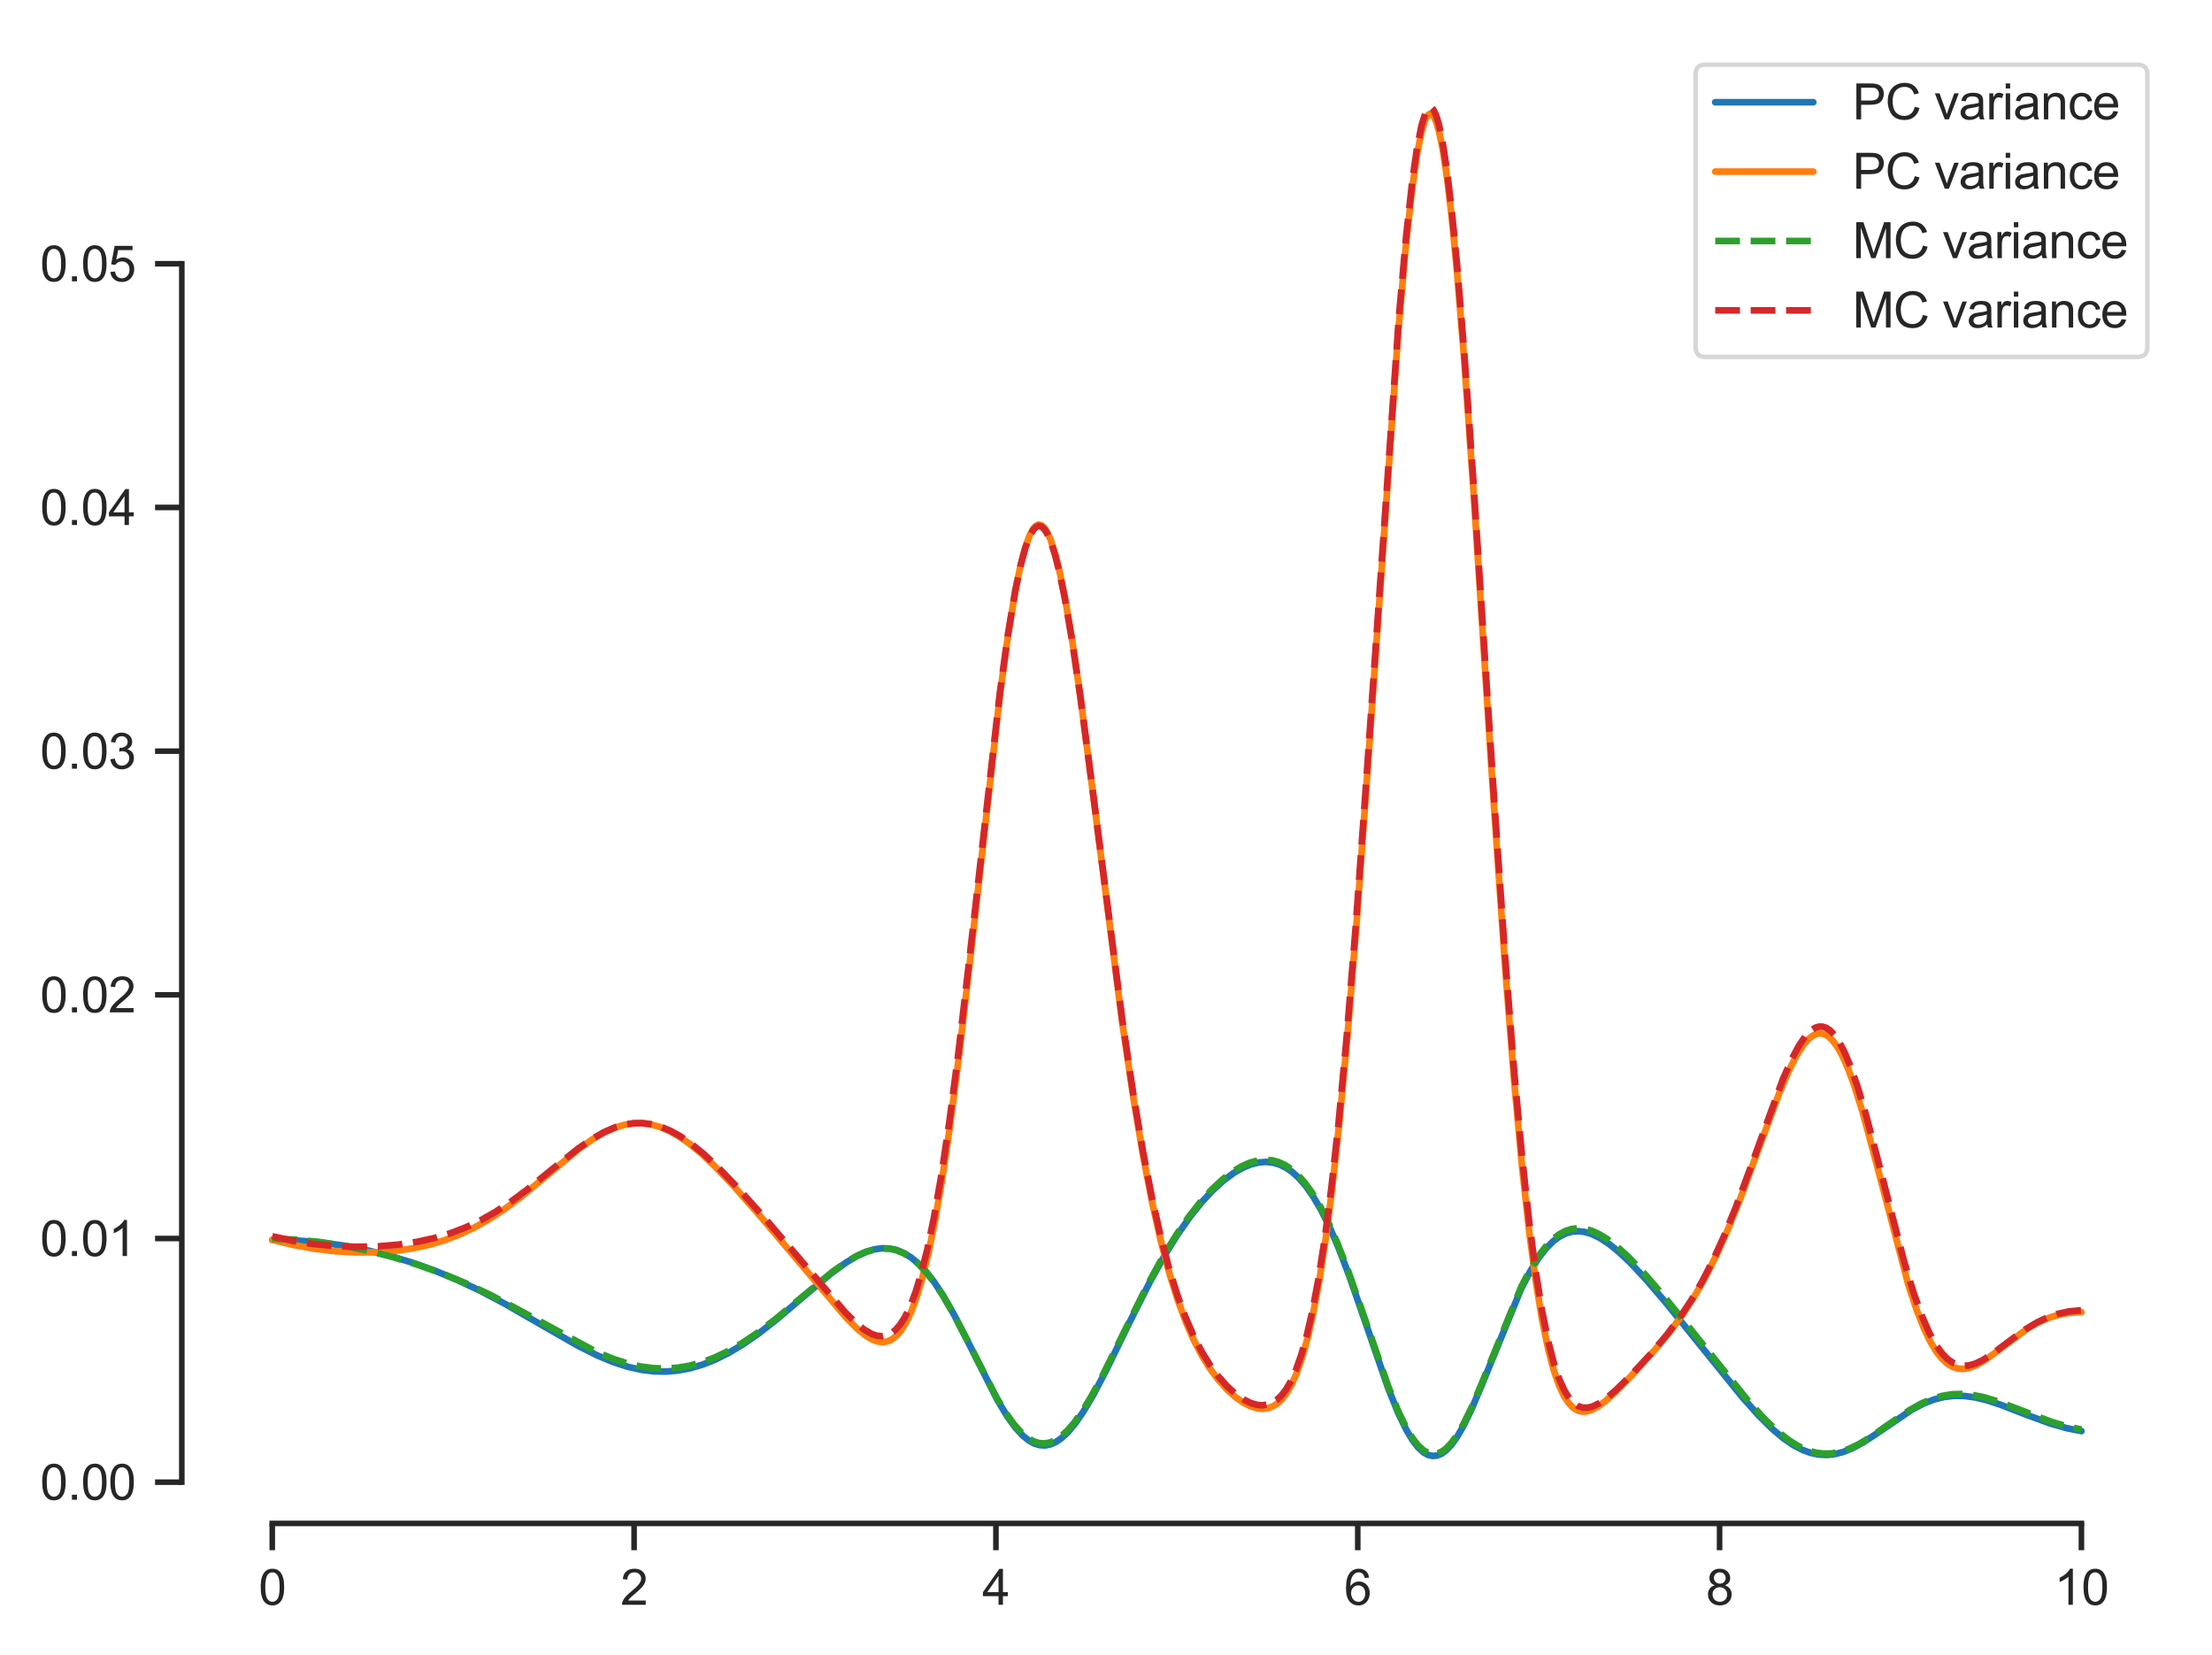 <?xml version="1.0" encoding="utf-8" standalone="no"?>
<!DOCTYPE svg PUBLIC "-//W3C//DTD SVG 1.1//EN"
  "http://www.w3.org/Graphics/SVG/1.1/DTD/svg11.dtd">
<svg xmlns:xlink="http://www.w3.org/1999/xlink" width="396.946pt" height="296.86pt" viewBox="0 0 396.946 296.86" xmlns="http://www.w3.org/2000/svg" version="1.1">
 <defs>
  <style type="text/css">*{stroke-linejoin: round; stroke-linecap: butt}</style>
 </defs>
 <g id="figure_1">
  <g id="patch_1">
   <path d="M 0 296.86 
L 396.946 296.86 
L 396.946 0 
L 0 0 
z
" style="fill: #ffffff"/>
  </g>
  <g id="axes_1">
   <g id="patch_2">
    <path d="M 32.626 273.312 
L 389.746 273.312 
L 389.746 7.2 
L 32.626 7.2 
z
" style="fill: #ffffff"/>
   </g>
   <g id="matplotlib.axis_1">
    <g id="xtick_1">
     <g id="line2d_1">
      <defs>
       <path id="me3924a3592" d="M 0 0 
L 0 4.8 
" style="stroke: #262626"/>
      </defs>
      <g>
       <use xlink:href="#me3924a3592" x="48.858" y="273.312" style="fill: #262626; stroke: #262626"/>
      </g>
     </g>
     <g id="text_1">
      <!-- 0 -->
      <g style="fill: #262626" transform="translate(46.412 287.911) scale(0.088 -0.088)">
       <defs>
        <path id="ArialMT-30" d="M 266 2259 
Q 266 3072 433 3567 
Q 600 4063 929 4331 
Q 1259 4600 1759 4600 
Q 2128 4600 2406 4451 
Q 2684 4303 2865 4023 
Q 3047 3744 3150 3342 
Q 3253 2941 3253 2259 
Q 3253 1453 3087 958 
Q 2922 463 2592 192 
Q 2263 -78 1759 -78 
Q 1097 -78 719 397 
Q 266 969 266 2259 
z
M 844 2259 
Q 844 1131 1108 757 
Q 1372 384 1759 384 
Q 2147 384 2411 759 
Q 2675 1134 2675 2259 
Q 2675 3391 2411 3762 
Q 2147 4134 1753 4134 
Q 1366 4134 1134 3806 
Q 844 3388 844 2259 
z
" transform="scale(0.016)"/>
       </defs>
       <use xlink:href="#ArialMT-30"/>
      </g>
     </g>
    </g>
    <g id="xtick_2">
     <g id="line2d_2">
      <g>
       <use xlink:href="#me3924a3592" x="113.789" y="273.312" style="fill: #262626; stroke: #262626"/>
      </g>
     </g>
     <g id="text_2">
      <!-- 2 -->
      <g style="fill: #262626" transform="translate(111.342 287.911) scale(0.088 -0.088)">
       <defs>
        <path id="ArialMT-32" d="M 3222 541 
L 3222 0 
L 194 0 
Q 188 203 259 391 
Q 375 700 629 1000 
Q 884 1300 1366 1694 
Q 2113 2306 2375 2664 
Q 2638 3022 2638 3341 
Q 2638 3675 2398 3904 
Q 2159 4134 1775 4134 
Q 1369 4134 1125 3890 
Q 881 3647 878 3216 
L 300 3275 
Q 359 3922 746 4261 
Q 1134 4600 1788 4600 
Q 2447 4600 2831 4234 
Q 3216 3869 3216 3328 
Q 3216 3053 3103 2787 
Q 2991 2522 2730 2228 
Q 2469 1934 1863 1422 
Q 1356 997 1212 845 
Q 1069 694 975 541 
L 3222 541 
z
" transform="scale(0.016)"/>
       </defs>
       <use xlink:href="#ArialMT-32"/>
      </g>
     </g>
    </g>
    <g id="xtick_3">
     <g id="line2d_3">
      <g>
       <use xlink:href="#me3924a3592" x="178.72" y="273.312" style="fill: #262626; stroke: #262626"/>
      </g>
     </g>
     <g id="text_3">
      <!-- 4 -->
      <g style="fill: #262626" transform="translate(176.273 287.911) scale(0.088 -0.088)">
       <defs>
        <path id="ArialMT-34" d="M 2069 0 
L 2069 1097 
L 81 1097 
L 81 1613 
L 2172 4581 
L 2631 4581 
L 2631 1613 
L 3250 1613 
L 3250 1097 
L 2631 1097 
L 2631 0 
L 2069 0 
z
M 2069 1613 
L 2069 3678 
L 634 1613 
L 2069 1613 
z
" transform="scale(0.016)"/>
       </defs>
       <use xlink:href="#ArialMT-34"/>
      </g>
     </g>
    </g>
    <g id="xtick_4">
     <g id="line2d_4">
      <g>
       <use xlink:href="#me3924a3592" x="243.651" y="273.312" style="fill: #262626; stroke: #262626"/>
      </g>
     </g>
     <g id="text_4">
      <!-- 6 -->
      <g style="fill: #262626" transform="translate(241.204 287.911) scale(0.088 -0.088)">
       <defs>
        <path id="ArialMT-36" d="M 3184 3459 
L 2625 3416 
Q 2550 3747 2413 3897 
Q 2184 4138 1850 4138 
Q 1581 4138 1378 3988 
Q 1113 3794 959 3422 
Q 806 3050 800 2363 
Q 1003 2672 1297 2822 
Q 1591 2972 1913 2972 
Q 2475 2972 2870 2558 
Q 3266 2144 3266 1488 
Q 3266 1056 3080 686 
Q 2894 316 2569 119 
Q 2244 -78 1831 -78 
Q 1128 -78 684 439 
Q 241 956 241 2144 
Q 241 3472 731 4075 
Q 1159 4600 1884 4600 
Q 2425 4600 2770 4297 
Q 3116 3994 3184 3459 
z
M 888 1484 
Q 888 1194 1011 928 
Q 1134 663 1356 523 
Q 1578 384 1822 384 
Q 2178 384 2434 671 
Q 2691 959 2691 1453 
Q 2691 1928 2437 2201 
Q 2184 2475 1800 2475 
Q 1419 2475 1153 2201 
Q 888 1928 888 1484 
z
" transform="scale(0.016)"/>
       </defs>
       <use xlink:href="#ArialMT-36"/>
      </g>
     </g>
    </g>
    <g id="xtick_5">
     <g id="line2d_5">
      <g>
       <use xlink:href="#me3924a3592" x="308.582" y="273.312" style="fill: #262626; stroke: #262626"/>
      </g>
     </g>
     <g id="text_5">
      <!-- 8 -->
      <g style="fill: #262626" transform="translate(306.135 287.911) scale(0.088 -0.088)">
       <defs>
        <path id="ArialMT-38" d="M 1131 2484 
Q 781 2613 612 2850 
Q 444 3088 444 3419 
Q 444 3919 803 4259 
Q 1163 4600 1759 4600 
Q 2359 4600 2725 4251 
Q 3091 3903 3091 3403 
Q 3091 3084 2923 2848 
Q 2756 2613 2416 2484 
Q 2838 2347 3058 2040 
Q 3278 1734 3278 1309 
Q 3278 722 2862 322 
Q 2447 -78 1769 -78 
Q 1091 -78 675 323 
Q 259 725 259 1325 
Q 259 1772 486 2073 
Q 713 2375 1131 2484 
z
M 1019 3438 
Q 1019 3113 1228 2906 
Q 1438 2700 1772 2700 
Q 2097 2700 2305 2904 
Q 2513 3109 2513 3406 
Q 2513 3716 2298 3927 
Q 2084 4138 1766 4138 
Q 1444 4138 1231 3931 
Q 1019 3725 1019 3438 
z
M 838 1322 
Q 838 1081 952 856 
Q 1066 631 1291 507 
Q 1516 384 1775 384 
Q 2178 384 2440 643 
Q 2703 903 2703 1303 
Q 2703 1709 2433 1975 
Q 2163 2241 1756 2241 
Q 1359 2241 1098 1978 
Q 838 1716 838 1322 
z
" transform="scale(0.016)"/>
       </defs>
       <use xlink:href="#ArialMT-38"/>
      </g>
     </g>
    </g>
    <g id="xtick_6">
     <g id="line2d_6">
      <g>
       <use xlink:href="#me3924a3592" x="373.513" y="273.312" style="fill: #262626; stroke: #262626"/>
      </g>
     </g>
     <g id="text_6">
      <!-- 10 -->
      <g style="fill: #262626" transform="translate(368.619 287.911) scale(0.088 -0.088)">
       <defs>
        <path id="ArialMT-31" d="M 2384 0 
L 1822 0 
L 1822 3584 
Q 1619 3391 1289 3197 
Q 959 3003 697 2906 
L 697 3450 
Q 1169 3672 1522 3987 
Q 1875 4303 2022 4600 
L 2384 4600 
L 2384 0 
z
" transform="scale(0.016)"/>
       </defs>
       <use xlink:href="#ArialMT-31"/>
       <use xlink:href="#ArialMT-30" x="55.615"/>
      </g>
     </g>
    </g>
   </g>
   <g id="matplotlib.axis_2">
    <g id="ytick_1">
     <g id="line2d_7">
      <defs>
       <path id="mb3d2425a1a" d="M 0 0 
L -4.8 0 
" style="stroke: #262626"/>
      </defs>
      <g>
       <use xlink:href="#mb3d2425a1a" x="32.626" y="265.912" style="fill: #262626; stroke: #262626"/>
      </g>
     </g>
     <g id="text_7">
      <!-- 0.00 -->
      <g style="fill: #262626" transform="translate(7.2 269.061) scale(0.088 -0.088)">
       <defs>
        <path id="ArialMT-2e" d="M 581 0 
L 581 641 
L 1222 641 
L 1222 0 
L 581 0 
z
" transform="scale(0.016)"/>
       </defs>
       <use xlink:href="#ArialMT-30"/>
       <use xlink:href="#ArialMT-2e" x="55.615"/>
       <use xlink:href="#ArialMT-30" x="83.398"/>
       <use xlink:href="#ArialMT-30" x="139.014"/>
      </g>
     </g>
    </g>
    <g id="ytick_2">
     <g id="line2d_8">
      <g>
       <use xlink:href="#mb3d2425a1a" x="32.626" y="222.194" style="fill: #262626; stroke: #262626"/>
      </g>
     </g>
     <g id="text_8">
      <!-- 0.01 -->
      <g style="fill: #262626" transform="translate(7.2 225.343) scale(0.088 -0.088)">
       <use xlink:href="#ArialMT-30"/>
       <use xlink:href="#ArialMT-2e" x="55.615"/>
       <use xlink:href="#ArialMT-30" x="83.398"/>
       <use xlink:href="#ArialMT-31" x="139.014"/>
      </g>
     </g>
    </g>
    <g id="ytick_3">
     <g id="line2d_9">
      <g>
       <use xlink:href="#mb3d2425a1a" x="32.626" y="178.476" style="fill: #262626; stroke: #262626"/>
      </g>
     </g>
     <g id="text_9">
      <!-- 0.02 -->
      <g style="fill: #262626" transform="translate(7.2 181.626) scale(0.088 -0.088)">
       <use xlink:href="#ArialMT-30"/>
       <use xlink:href="#ArialMT-2e" x="55.615"/>
       <use xlink:href="#ArialMT-30" x="83.398"/>
       <use xlink:href="#ArialMT-32" x="139.014"/>
      </g>
     </g>
    </g>
    <g id="ytick_4">
     <g id="line2d_10">
      <g>
       <use xlink:href="#mb3d2425a1a" x="32.626" y="134.758" style="fill: #262626; stroke: #262626"/>
      </g>
     </g>
     <g id="text_10">
      <!-- 0.03 -->
      <g style="fill: #262626" transform="translate(7.2 137.908) scale(0.088 -0.088)">
       <defs>
        <path id="ArialMT-33" d="M 269 1209 
L 831 1284 
Q 928 806 1161 595 
Q 1394 384 1728 384 
Q 2125 384 2398 659 
Q 2672 934 2672 1341 
Q 2672 1728 2419 1979 
Q 2166 2231 1775 2231 
Q 1616 2231 1378 2169 
L 1441 2663 
Q 1497 2656 1531 2656 
Q 1891 2656 2178 2843 
Q 2466 3031 2466 3422 
Q 2466 3731 2256 3934 
Q 2047 4138 1716 4138 
Q 1388 4138 1169 3931 
Q 950 3725 888 3313 
L 325 3413 
Q 428 3978 793 4289 
Q 1159 4600 1703 4600 
Q 2078 4600 2393 4439 
Q 2709 4278 2876 4000 
Q 3044 3722 3044 3409 
Q 3044 3113 2884 2869 
Q 2725 2625 2413 2481 
Q 2819 2388 3044 2092 
Q 3269 1797 3269 1353 
Q 3269 753 2831 336 
Q 2394 -81 1725 -81 
Q 1122 -81 723 278 
Q 325 638 269 1209 
z
" transform="scale(0.016)"/>
       </defs>
       <use xlink:href="#ArialMT-30"/>
       <use xlink:href="#ArialMT-2e" x="55.615"/>
       <use xlink:href="#ArialMT-30" x="83.398"/>
       <use xlink:href="#ArialMT-33" x="139.014"/>
      </g>
     </g>
    </g>
    <g id="ytick_5">
     <g id="line2d_11">
      <g>
       <use xlink:href="#mb3d2425a1a" x="32.626" y="91.04" style="fill: #262626; stroke: #262626"/>
      </g>
     </g>
     <g id="text_11">
      <!-- 0.04 -->
      <g style="fill: #262626" transform="translate(7.2 94.19) scale(0.088 -0.088)">
       <use xlink:href="#ArialMT-30"/>
       <use xlink:href="#ArialMT-2e" x="55.615"/>
       <use xlink:href="#ArialMT-30" x="83.398"/>
       <use xlink:href="#ArialMT-34" x="139.014"/>
      </g>
     </g>
    </g>
    <g id="ytick_6">
     <g id="line2d_12">
      <g>
       <use xlink:href="#mb3d2425a1a" x="32.626" y="47.322" style="fill: #262626; stroke: #262626"/>
      </g>
     </g>
     <g id="text_12">
      <!-- 0.05 -->
      <g style="fill: #262626" transform="translate(7.2 50.472) scale(0.088 -0.088)">
       <defs>
        <path id="ArialMT-35" d="M 266 1200 
L 856 1250 
Q 922 819 1161 601 
Q 1400 384 1738 384 
Q 2144 384 2425 690 
Q 2706 997 2706 1503 
Q 2706 1984 2436 2262 
Q 2166 2541 1728 2541 
Q 1456 2541 1237 2417 
Q 1019 2294 894 2097 
L 366 2166 
L 809 4519 
L 3088 4519 
L 3088 3981 
L 1259 3981 
L 1013 2750 
Q 1425 3038 1878 3038 
Q 2478 3038 2890 2622 
Q 3303 2206 3303 1553 
Q 3303 931 2941 478 
Q 2500 -78 1738 -78 
Q 1113 -78 717 272 
Q 322 622 266 1200 
z
" transform="scale(0.016)"/>
       </defs>
       <use xlink:href="#ArialMT-30"/>
       <use xlink:href="#ArialMT-2e" x="55.615"/>
       <use xlink:href="#ArialMT-30" x="83.398"/>
       <use xlink:href="#ArialMT-35" x="139.014"/>
      </g>
     </g>
    </g>
   </g>
   <g id="line2d_13">
    <path d="M 48.858 222.439 
L 53.243 222.554 
L 57.304 222.88 
L 61.364 223.426 
L 65.424 224.193 
L 69.647 225.221 
L 73.869 226.485 
L 77.929 227.928 
L 81.99 229.602 
L 86.212 231.592 
L 90.597 233.907 
L 96.444 237.274 
L 103.752 241.462 
L 107.163 243.164 
L 110.086 244.381 
L 112.685 245.218 
L 115.121 245.76 
L 117.395 246.032 
L 119.506 246.07 
L 121.617 245.894 
L 123.729 245.504 
L 126.002 244.847 
L 128.276 243.953 
L 130.712 242.746 
L 133.311 241.196 
L 136.072 239.288 
L 139.32 236.76 
L 143.867 232.899 
L 149.227 228.393 
L 151.825 226.507 
L 153.774 225.346 
L 155.561 224.545 
L 157.022 224.12 
L 158.322 223.948 
L 159.621 223.991 
L 160.92 224.272 
L 162.219 224.808 
L 163.519 225.613 
L 164.818 226.697 
L 166.117 228.061 
L 167.579 229.922 
L 169.203 232.37 
L 171.152 235.763 
L 173.588 240.504 
L 178.948 251.104 
L 180.734 254.073 
L 182.196 256.094 
L 183.495 257.517 
L 184.632 258.44 
L 185.606 258.977 
L 186.581 259.272 
L 187.555 259.32 
L 188.53 259.122 
L 189.504 258.685 
L 190.479 258.016 
L 191.615 256.959 
L 192.915 255.418 
L 194.376 253.311 
L 196.163 250.298 
L 198.437 245.969 
L 202.822 236.977 
L 206.395 229.9 
L 208.993 225.226 
L 211.267 221.556 
L 213.541 218.308 
L 215.652 215.675 
L 217.601 213.575 
L 219.55 211.8 
L 221.336 210.47 
L 222.96 209.528 
L 224.422 208.915 
L 225.884 208.55 
L 227.183 208.453 
L 228.482 208.595 
L 229.619 208.931 
L 230.756 209.483 
L 231.893 210.265 
L 233.03 211.292 
L 234.329 212.78 
L 235.628 214.618 
L 237.09 217.11 
L 238.551 220.046 
L 240.176 223.798 
L 242.124 228.89 
L 244.723 236.37 
L 249.108 249.042 
L 250.894 253.476 
L 252.356 256.503 
L 253.493 258.395 
L 254.467 259.653 
L 255.442 260.552 
L 256.254 261.013 
L 257.066 261.209 
L 257.878 261.138 
L 258.69 260.803 
L 259.502 260.212 
L 260.477 259.181 
L 261.451 257.823 
L 262.588 255.87 
L 264.05 252.87 
L 265.836 248.66 
L 272.982 231.192 
L 274.606 228.077 
L 276.068 225.735 
L 277.367 224.045 
L 278.666 222.729 
L 279.803 221.878 
L 280.94 221.297 
L 282.077 220.971 
L 283.214 220.883 
L 284.351 221.013 
L 285.65 221.4 
L 287.112 222.103 
L 288.736 223.166 
L 290.522 224.612 
L 292.633 226.61 
L 295.394 229.559 
L 298.967 233.73 
L 304.489 240.563 
L 312.61 250.601 
L 315.695 254.049 
L 318.132 256.444 
L 320.081 258.073 
L 321.867 259.291 
L 323.491 260.136 
L 324.953 260.665 
L 326.414 260.964 
L 327.876 261.028 
L 329.338 260.862 
L 330.799 260.479 
L 332.424 259.822 
L 334.372 258.769 
L 336.809 257.169 
L 343.143 252.867 
L 345.254 251.777 
L 347.04 251.089 
L 348.827 250.637 
L 350.613 250.425 
L 352.4 250.441 
L 354.349 250.692 
L 356.46 251.191 
L 359.059 252.038 
L 363.768 253.868 
L 367.991 255.404 
L 370.914 256.232 
L 373.513 256.741 
L 373.513 256.741 
" clip-path="url(#p8ee8a8448a)" style="fill: none; stroke: #1f77b4; stroke-width: 1.2; stroke-linecap: round"/>
   </g>
   <g id="line2d_14">
    <path d="M 48.858 222.439 
L 52.756 223.37 
L 56.492 224.04 
L 60.227 224.483 
L 63.8 224.688 
L 67.373 224.671 
L 70.783 224.429 
L 74.032 223.968 
L 76.955 223.335 
L 79.716 222.521 
L 82.477 221.472 
L 85.075 220.253 
L 87.674 218.797 
L 90.435 216.995 
L 93.521 214.697 
L 97.418 211.484 
L 103.915 206.099 
L 106.351 204.379 
L 108.462 203.151 
L 110.249 202.351 
L 111.873 201.841 
L 113.497 201.559 
L 115.121 201.515 
L 116.745 201.714 
L 118.369 202.155 
L 119.993 202.829 
L 121.78 203.823 
L 123.729 205.18 
L 125.84 206.925 
L 128.439 209.388 
L 131.687 212.81 
L 136.397 218.145 
L 144.03 227.16 
L 151.825 236.371 
L 153.937 238.483 
L 155.398 239.657 
L 156.535 240.326 
L 157.51 240.678 
L 158.484 240.78 
L 159.296 240.637 
L 160.108 240.255 
L 160.92 239.602 
L 161.732 238.646 
L 162.544 237.355 
L 163.519 235.317 
L 164.493 232.699 
L 165.468 229.454 
L 166.604 224.827 
L 167.741 219.257 
L 169.041 211.725 
L 170.502 201.811 
L 172.126 189.188 
L 174.238 170.861 
L 179.435 124.684 
L 180.896 113.929 
L 182.196 106.014 
L 183.17 101.284 
L 183.982 98.214 
L 184.794 95.979 
L 185.444 94.812 
L 185.931 94.302 
L 186.418 94.108 
L 186.906 94.226 
L 187.393 94.655 
L 187.88 95.387 
L 188.53 96.826 
L 189.342 99.333 
L 190.154 102.581 
L 191.128 107.367 
L 192.427 115.052 
L 193.889 125.106 
L 196 141.32 
L 201.36 183.221 
L 203.309 196.475 
L 205.095 207.15 
L 206.719 215.563 
L 208.343 222.774 
L 209.805 228.304 
L 211.267 233.011 
L 212.729 236.989 
L 214.19 240.337 
L 215.652 243.148 
L 217.114 245.505 
L 218.575 247.48 
L 220.199 249.289 
L 221.661 250.607 
L 223.123 251.639 
L 224.422 252.3 
L 225.559 252.653 
L 226.533 252.758 
L 227.508 252.646 
L 228.482 252.277 
L 229.294 251.737 
L 230.106 250.95 
L 230.918 249.878 
L 231.73 248.481 
L 232.705 246.31 
L 233.679 243.522 
L 234.654 240.03 
L 235.628 235.746 
L 236.765 229.637 
L 237.902 222.217 
L 239.039 213.389 
L 240.338 201.503 
L 241.8 185.841 
L 243.424 165.783 
L 245.373 138.748 
L 250.894 59.807 
L 252.194 44.982 
L 253.331 34.452 
L 254.305 27.582 
L 255.117 23.543 
L 255.767 21.483 
L 256.254 20.643 
L 256.579 20.424 
L 256.904 20.48 
L 257.228 20.809 
L 257.716 21.817 
L 258.203 23.436 
L 258.853 26.524 
L 259.665 31.827 
L 260.477 38.633 
L 261.451 48.6 
L 262.75 64.481 
L 264.374 87.421 
L 267.947 142.462 
L 270.059 172.983 
L 271.683 193.579 
L 273.144 209.419 
L 274.444 221.2 
L 275.581 229.737 
L 276.717 236.693 
L 277.854 242.185 
L 278.829 245.837 
L 279.803 248.624 
L 280.615 250.362 
L 281.427 251.635 
L 282.239 252.503 
L 283.051 253.024 
L 283.863 253.25 
L 284.675 253.231 
L 285.65 252.946 
L 286.787 252.333 
L 288.086 251.369 
L 289.873 249.754 
L 292.796 246.764 
L 296.856 242.302 
L 299.779 238.774 
L 302.053 235.679 
L 304.164 232.41 
L 306.113 228.972 
L 308.062 225.08 
L 310.174 220.328 
L 312.447 214.633 
L 315.533 206.241 
L 319.268 196.168 
L 321.055 191.982 
L 322.354 189.427 
L 323.491 187.631 
L 324.466 186.476 
L 325.278 185.817 
L 326.09 185.456 
L 326.739 185.393 
L 327.389 185.537 
L 328.039 185.895 
L 328.851 186.644 
L 329.663 187.728 
L 330.637 189.464 
L 331.612 191.653 
L 332.748 194.733 
L 334.21 199.413 
L 335.997 205.955 
L 342.493 230.629 
L 343.955 235.032 
L 345.254 238.321 
L 346.391 240.682 
L 347.528 242.554 
L 348.502 243.777 
L 349.476 244.667 
L 350.451 245.244 
L 351.425 245.54 
L 352.4 245.584 
L 353.374 245.413 
L 354.511 244.987 
L 355.973 244.167 
L 357.922 242.773 
L 363.768 238.397 
L 365.717 237.28 
L 367.666 236.425 
L 369.453 235.877 
L 371.239 235.544 
L 373.188 235.406 
L 373.513 235.405 
L 373.513 235.405 
" clip-path="url(#p8ee8a8448a)" style="fill: none; stroke: #ff7f0e; stroke-width: 1.2; stroke-linecap: round"/>
   </g>
   <g id="line2d_15">
    <path d="M 48.858 222.216 
L 53.081 222.404 
L 57.304 222.818 
L 61.526 223.456 
L 65.911 224.349 
L 70.459 225.509 
L 75.006 226.905 
L 79.391 228.486 
L 83.614 230.242 
L 87.999 232.314 
L 92.709 234.794 
L 107.001 242.533 
L 109.924 243.743 
L 112.522 244.589 
L 114.959 245.152 
L 117.232 245.454 
L 119.506 245.524 
L 121.617 245.374 
L 123.729 245.015 
L 126.002 244.395 
L 128.276 243.54 
L 130.712 242.376 
L 133.311 240.871 
L 136.072 239.008 
L 139.32 236.53 
L 143.705 232.87 
L 149.227 228.292 
L 151.825 226.439 
L 153.774 225.303 
L 155.398 224.584 
L 156.86 224.154 
L 158.322 223.964 
L 159.621 224.022 
L 160.92 224.317 
L 162.219 224.864 
L 163.519 225.678 
L 164.818 226.767 
L 166.117 228.131 
L 167.579 229.987 
L 169.203 232.421 
L 171.152 235.787 
L 173.588 240.476 
L 178.785 250.637 
L 180.572 253.597 
L 182.033 255.624 
L 183.333 257.063 
L 184.469 258.007 
L 185.444 258.567 
L 186.418 258.888 
L 187.393 258.966 
L 188.367 258.801 
L 189.342 258.398 
L 190.316 257.764 
L 191.453 256.749 
L 192.752 255.254 
L 194.214 253.196 
L 195.838 250.522 
L 197.949 246.597 
L 201.36 239.69 
L 205.907 230.55 
L 208.668 225.509 
L 211.104 221.524 
L 213.378 218.232 
L 215.489 215.556 
L 217.438 213.414 
L 219.387 211.595 
L 221.174 210.225 
L 222.798 209.245 
L 224.26 208.599 
L 225.721 208.198 
L 227.02 208.071 
L 228.32 208.179 
L 229.457 208.487 
L 230.593 209.008 
L 231.73 209.759 
L 232.867 210.753 
L 234.166 212.204 
L 235.466 214.002 
L 236.927 216.45 
L 238.389 219.342 
L 240.013 223.05 
L 241.962 228.097 
L 244.561 235.54 
L 249.108 248.686 
L 250.894 253.116 
L 252.356 256.142 
L 253.493 258.034 
L 254.467 259.293 
L 255.442 260.193 
L 256.254 260.656 
L 257.066 260.854 
L 257.878 260.786 
L 258.69 260.456 
L 259.502 259.869 
L 260.477 258.843 
L 261.451 257.492 
L 262.588 255.546 
L 264.05 252.557 
L 265.836 248.357 
L 272.982 230.88 
L 274.606 227.745 
L 276.068 225.38 
L 277.367 223.664 
L 278.666 222.319 
L 279.803 221.441 
L 280.94 220.832 
L 282.077 220.477 
L 283.214 220.36 
L 284.351 220.461 
L 285.65 220.817 
L 286.949 221.401 
L 288.411 222.291 
L 290.197 223.658 
L 292.309 225.586 
L 294.907 228.296 
L 298.155 232.031 
L 302.703 237.623 
L 314.071 251.764 
L 316.832 254.753 
L 319.106 256.887 
L 321.055 258.408 
L 322.679 259.417 
L 324.303 260.163 
L 325.765 260.595 
L 327.226 260.791 
L 328.688 260.753 
L 330.15 260.488 
L 331.774 259.947 
L 333.56 259.093 
L 335.672 257.814 
L 338.92 255.539 
L 342.655 252.993 
L 344.767 251.809 
L 346.715 250.965 
L 348.502 250.434 
L 350.288 250.142 
L 352.075 250.084 
L 353.861 250.24 
L 355.973 250.661 
L 358.409 251.391 
L 361.819 252.673 
L 368.153 255.089 
L 371.077 255.948 
L 373.513 256.461 
L 373.513 256.461 
" clip-path="url(#p8ee8a8448a)" style="fill: none; stroke-dasharray: 4.44,1.92; stroke-dashoffset: 0; stroke: #2ca02c; stroke-width: 1.2"/>
   </g>
   <g id="line2d_16">
    <path d="M 48.858 221.793 
L 52.594 222.607 
L 56.329 223.188 
L 60.065 223.542 
L 63.962 223.683 
L 67.86 223.595 
L 71.433 223.299 
L 74.844 222.796 
L 77.929 222.118 
L 80.853 221.245 
L 83.614 220.182 
L 86.212 218.949 
L 88.811 217.481 
L 91.572 215.667 
L 94.658 213.372 
L 99.205 209.673 
L 103.752 206.053 
L 106.351 204.267 
L 108.462 203.077 
L 110.411 202.242 
L 112.198 201.732 
L 113.822 201.5 
L 115.446 201.497 
L 117.07 201.729 
L 118.694 202.191 
L 120.318 202.875 
L 122.105 203.868 
L 124.053 205.21 
L 126.327 207.068 
L 128.926 209.501 
L 132.174 212.871 
L 136.721 217.942 
L 143.542 225.909 
L 151.663 235.42 
L 153.612 237.353 
L 155.074 238.534 
L 156.373 239.296 
L 157.347 239.633 
L 158.322 239.722 
L 159.134 239.572 
L 159.946 239.187 
L 160.758 238.535 
L 161.57 237.586 
L 162.382 236.308 
L 163.356 234.298 
L 164.331 231.72 
L 165.305 228.53 
L 166.442 223.989 
L 167.579 218.528 
L 168.878 211.149 
L 170.34 201.439 
L 171.964 189.074 
L 174.075 171.098 
L 179.435 124.256 
L 180.896 113.714 
L 182.196 105.963 
L 183.17 101.337 
L 183.982 98.338 
L 184.794 96.16 
L 185.444 95.028 
L 185.931 94.539 
L 186.418 94.36 
L 186.906 94.489 
L 187.393 94.922 
L 187.88 95.656 
L 188.53 97.088 
L 189.342 99.578 
L 190.154 102.797 
L 191.128 107.538 
L 192.427 115.147 
L 193.889 125.101 
L 196 141.159 
L 201.36 182.71 
L 203.309 195.877 
L 205.095 206.494 
L 206.719 214.872 
L 208.343 222.065 
L 209.805 227.591 
L 211.267 232.302 
L 212.729 236.293 
L 214.19 239.659 
L 215.652 242.491 
L 217.114 244.87 
L 218.575 246.864 
L 220.199 248.691 
L 221.661 250.018 
L 223.123 251.049 
L 224.422 251.7 
L 225.559 252.036 
L 226.533 252.119 
L 227.508 251.979 
L 228.32 251.663 
L 229.132 251.135 
L 229.944 250.363 
L 230.756 249.31 
L 231.568 247.937 
L 232.542 245.803 
L 233.517 243.062 
L 234.491 239.632 
L 235.466 235.424 
L 236.603 229.424 
L 237.739 222.134 
L 238.876 213.458 
L 240.176 201.766 
L 241.637 186.335 
L 243.261 166.529 
L 245.21 139.74 
L 251.057 56.622 
L 252.356 42.166 
L 253.493 32.023 
L 254.305 26.454 
L 255.117 22.422 
L 255.767 20.364 
L 256.254 19.524 
L 256.579 19.304 
L 256.904 19.357 
L 257.228 19.684 
L 257.716 20.685 
L 258.203 22.296 
L 258.853 25.37 
L 259.665 30.649 
L 260.477 37.427 
L 261.451 47.351 
L 262.75 63.163 
L 264.374 86.001 
L 267.947 140.804 
L 270.059 171.225 
L 271.683 191.79 
L 273.144 207.646 
L 274.444 219.476 
L 275.581 228.084 
L 276.717 235.133 
L 277.854 240.736 
L 278.829 244.495 
L 279.803 247.395 
L 280.778 249.54 
L 281.59 250.825 
L 282.402 251.716 
L 283.214 252.268 
L 284.026 252.531 
L 284.838 252.553 
L 285.812 252.319 
L 286.949 251.767 
L 288.248 250.869 
L 290.035 249.333 
L 292.633 246.765 
L 296.206 242.912 
L 299.13 239.448 
L 301.404 236.422 
L 303.515 233.234 
L 305.464 229.884 
L 307.413 226.084 
L 309.362 221.803 
L 311.473 216.636 
L 314.071 209.658 
L 319.918 193.673 
L 321.542 189.99 
L 322.841 187.56 
L 323.978 185.908 
L 324.953 184.899 
L 325.765 184.375 
L 326.414 184.176 
L 327.064 184.182 
L 327.714 184.397 
L 328.363 184.827 
L 329.175 185.666 
L 329.987 186.839 
L 330.962 188.675 
L 332.099 191.377 
L 333.398 195.129 
L 334.86 200.05 
L 336.971 208.051 
L 341.681 226.273 
L 343.467 232.137 
L 344.929 236.181 
L 346.228 239.134 
L 347.365 241.203 
L 348.502 242.797 
L 349.476 243.8 
L 350.451 244.49 
L 351.425 244.893 
L 352.4 245.038 
L 353.374 244.959 
L 354.511 244.629 
L 355.81 244.004 
L 357.434 242.963 
L 360.358 240.759 
L 363.444 238.513 
L 365.555 237.24 
L 367.504 236.321 
L 369.29 235.707 
L 371.239 235.282 
L 373.188 235.094 
L 373.513 235.085 
L 373.513 235.085 
" clip-path="url(#p8ee8a8448a)" style="fill: none; stroke-dasharray: 4.44,1.92; stroke-dashoffset: 0; stroke: #d62728; stroke-width: 1.2"/>
   </g>
   <g id="patch_3">
    <path d="M 32.626 265.912 
L 32.626 47.322 
" style="fill: none; stroke: #262626; stroke-linejoin: miter; stroke-linecap: square"/>
   </g>
   <g id="patch_4">
    <path d="M 48.858 273.312 
L 373.513 273.312 
" style="fill: none; stroke: #262626; stroke-linejoin: miter; stroke-linecap: square"/>
   </g>
   <g id="legend_1">
    <g id="patch_5">
     <path d="M 306.036 64.031 
L 383.586 64.031 
Q 385.346 64.031 385.346 62.272 
L 385.346 13.36 
Q 385.346 11.6 383.586 11.6 
L 306.036 11.6 
Q 304.276 11.6 304.276 13.36 
L 304.276 62.272 
Q 304.276 64.031 306.036 64.031 
z
" style="fill: #ffffff; opacity: 0.8; stroke: #cccccc; stroke-width: 0.8; stroke-linejoin: miter"/>
    </g>
    <g id="line2d_17">
     <path d="M 307.796 18.339 
L 316.596 18.339 
L 325.396 18.339 
" style="fill: none; stroke: #1f77b4; stroke-width: 1.2; stroke-linecap: round"/>
    </g>
    <g id="text_13">
     <!-- PC variance -->
     <g style="fill: #262626" transform="translate(332.436 21.419) scale(0.088 -0.088)">
      <defs>
       <path id="ArialMT-50" d="M 494 0 
L 494 4581 
L 2222 4581 
Q 2678 4581 2919 4538 
Q 3256 4481 3484 4323 
Q 3713 4166 3852 3881 
Q 3991 3597 3991 3256 
Q 3991 2672 3619 2267 
Q 3247 1863 2275 1863 
L 1100 1863 
L 1100 0 
L 494 0 
z
M 1100 2403 
L 2284 2403 
Q 2872 2403 3119 2622 
Q 3366 2841 3366 3238 
Q 3366 3525 3220 3729 
Q 3075 3934 2838 4000 
Q 2684 4041 2272 4041 
L 1100 4041 
L 1100 2403 
z
" transform="scale(0.016)"/>
       <path id="ArialMT-43" d="M 3763 1606 
L 4369 1453 
Q 4178 706 3683 314 
Q 3188 -78 2472 -78 
Q 1731 -78 1267 223 
Q 803 525 561 1097 
Q 319 1669 319 2325 
Q 319 3041 592 3573 
Q 866 4106 1370 4382 
Q 1875 4659 2481 4659 
Q 3169 4659 3637 4309 
Q 4106 3959 4291 3325 
L 3694 3184 
Q 3534 3684 3231 3912 
Q 2928 4141 2469 4141 
Q 1941 4141 1586 3887 
Q 1231 3634 1087 3207 
Q 944 2781 944 2328 
Q 944 1744 1114 1308 
Q 1284 872 1643 656 
Q 2003 441 2422 441 
Q 2931 441 3284 734 
Q 3638 1028 3763 1606 
z
" transform="scale(0.016)"/>
       <path id="ArialMT-20" transform="scale(0.016)"/>
       <path id="ArialMT-76" d="M 1344 0 
L 81 3319 
L 675 3319 
L 1388 1331 
Q 1503 1009 1600 663 
Q 1675 925 1809 1294 
L 2547 3319 
L 3125 3319 
L 1869 0 
L 1344 0 
z
" transform="scale(0.016)"/>
       <path id="ArialMT-61" d="M 2588 409 
Q 2275 144 1986 34 
Q 1697 -75 1366 -75 
Q 819 -75 525 192 
Q 231 459 231 875 
Q 231 1119 342 1320 
Q 453 1522 633 1644 
Q 813 1766 1038 1828 
Q 1203 1872 1538 1913 
Q 2219 1994 2541 2106 
Q 2544 2222 2544 2253 
Q 2544 2597 2384 2738 
Q 2169 2928 1744 2928 
Q 1347 2928 1158 2789 
Q 969 2650 878 2297 
L 328 2372 
Q 403 2725 575 2942 
Q 747 3159 1072 3276 
Q 1397 3394 1825 3394 
Q 2250 3394 2515 3294 
Q 2781 3194 2906 3042 
Q 3031 2891 3081 2659 
Q 3109 2516 3109 2141 
L 3109 1391 
Q 3109 606 3145 398 
Q 3181 191 3288 0 
L 2700 0 
Q 2613 175 2588 409 
z
M 2541 1666 
Q 2234 1541 1622 1453 
Q 1275 1403 1131 1340 
Q 988 1278 909 1158 
Q 831 1038 831 891 
Q 831 666 1001 516 
Q 1172 366 1500 366 
Q 1825 366 2078 508 
Q 2331 650 2450 897 
Q 2541 1088 2541 1459 
L 2541 1666 
z
" transform="scale(0.016)"/>
       <path id="ArialMT-72" d="M 416 0 
L 416 3319 
L 922 3319 
L 922 2816 
Q 1116 3169 1280 3281 
Q 1444 3394 1641 3394 
Q 1925 3394 2219 3213 
L 2025 2691 
Q 1819 2813 1613 2813 
Q 1428 2813 1281 2702 
Q 1134 2591 1072 2394 
Q 978 2094 978 1738 
L 978 0 
L 416 0 
z
" transform="scale(0.016)"/>
       <path id="ArialMT-69" d="M 425 3934 
L 425 4581 
L 988 4581 
L 988 3934 
L 425 3934 
z
M 425 0 
L 425 3319 
L 988 3319 
L 988 0 
L 425 0 
z
" transform="scale(0.016)"/>
       <path id="ArialMT-6e" d="M 422 0 
L 422 3319 
L 928 3319 
L 928 2847 
Q 1294 3394 1984 3394 
Q 2284 3394 2536 3286 
Q 2788 3178 2913 3003 
Q 3038 2828 3088 2588 
Q 3119 2431 3119 2041 
L 3119 0 
L 2556 0 
L 2556 2019 
Q 2556 2363 2490 2533 
Q 2425 2703 2258 2804 
Q 2091 2906 1866 2906 
Q 1506 2906 1245 2678 
Q 984 2450 984 1813 
L 984 0 
L 422 0 
z
" transform="scale(0.016)"/>
       <path id="ArialMT-63" d="M 2588 1216 
L 3141 1144 
Q 3050 572 2676 248 
Q 2303 -75 1759 -75 
Q 1078 -75 664 370 
Q 250 816 250 1647 
Q 250 2184 428 2587 
Q 606 2991 970 3192 
Q 1334 3394 1763 3394 
Q 2303 3394 2647 3120 
Q 2991 2847 3088 2344 
L 2541 2259 
Q 2463 2594 2264 2762 
Q 2066 2931 1784 2931 
Q 1359 2931 1093 2626 
Q 828 2322 828 1663 
Q 828 994 1084 691 
Q 1341 388 1753 388 
Q 2084 388 2306 591 
Q 2528 794 2588 1216 
z
" transform="scale(0.016)"/>
       <path id="ArialMT-65" d="M 2694 1069 
L 3275 997 
Q 3138 488 2766 206 
Q 2394 -75 1816 -75 
Q 1088 -75 661 373 
Q 234 822 234 1631 
Q 234 2469 665 2931 
Q 1097 3394 1784 3394 
Q 2450 3394 2872 2941 
Q 3294 2488 3294 1666 
Q 3294 1616 3291 1516 
L 816 1516 
Q 847 969 1125 678 
Q 1403 388 1819 388 
Q 2128 388 2347 550 
Q 2566 713 2694 1069 
z
M 847 1978 
L 2700 1978 
Q 2663 2397 2488 2606 
Q 2219 2931 1791 2931 
Q 1403 2931 1139 2672 
Q 875 2413 847 1978 
z
" transform="scale(0.016)"/>
      </defs>
      <use xlink:href="#ArialMT-50"/>
      <use xlink:href="#ArialMT-43" x="66.699"/>
      <use xlink:href="#ArialMT-20" x="138.916"/>
      <use xlink:href="#ArialMT-76" x="166.699"/>
      <use xlink:href="#ArialMT-61" x="216.699"/>
      <use xlink:href="#ArialMT-72" x="272.314"/>
      <use xlink:href="#ArialMT-69" x="305.615"/>
      <use xlink:href="#ArialMT-61" x="327.832"/>
      <use xlink:href="#ArialMT-6e" x="383.447"/>
      <use xlink:href="#ArialMT-63" x="439.062"/>
      <use xlink:href="#ArialMT-65" x="489.062"/>
     </g>
    </g>
    <g id="line2d_18">
     <path d="M 307.796 30.787 
L 316.596 30.787 
L 325.396 30.787 
" style="fill: none; stroke: #ff7f0e; stroke-width: 1.2; stroke-linecap: round"/>
    </g>
    <g id="text_14">
     <!-- PC variance -->
     <g style="fill: #262626" transform="translate(332.436 33.867) scale(0.088 -0.088)">
      <use xlink:href="#ArialMT-50"/>
      <use xlink:href="#ArialMT-43" x="66.699"/>
      <use xlink:href="#ArialMT-20" x="138.916"/>
      <use xlink:href="#ArialMT-76" x="166.699"/>
      <use xlink:href="#ArialMT-61" x="216.699"/>
      <use xlink:href="#ArialMT-72" x="272.314"/>
      <use xlink:href="#ArialMT-69" x="305.615"/>
      <use xlink:href="#ArialMT-61" x="327.832"/>
      <use xlink:href="#ArialMT-6e" x="383.447"/>
      <use xlink:href="#ArialMT-63" x="439.062"/>
      <use xlink:href="#ArialMT-65" x="489.062"/>
     </g>
    </g>
    <g id="line2d_19">
     <path d="M 307.796 43.235 
L 316.596 43.235 
L 325.396 43.235 
" style="fill: none; stroke-dasharray: 4.44,1.92; stroke-dashoffset: 0; stroke: #2ca02c; stroke-width: 1.2"/>
    </g>
    <g id="text_15">
     <!-- MC variance -->
     <g style="fill: #262626" transform="translate(332.436 46.315) scale(0.088 -0.088)">
      <defs>
       <path id="ArialMT-4d" d="M 475 0 
L 475 4581 
L 1388 4581 
L 2472 1338 
Q 2622 884 2691 659 
Q 2769 909 2934 1394 
L 4031 4581 
L 4847 4581 
L 4847 0 
L 4263 0 
L 4263 3834 
L 2931 0 
L 2384 0 
L 1059 3900 
L 1059 0 
L 475 0 
z
" transform="scale(0.016)"/>
      </defs>
      <use xlink:href="#ArialMT-4d"/>
      <use xlink:href="#ArialMT-43" x="83.301"/>
      <use xlink:href="#ArialMT-20" x="155.518"/>
      <use xlink:href="#ArialMT-76" x="183.301"/>
      <use xlink:href="#ArialMT-61" x="233.301"/>
      <use xlink:href="#ArialMT-72" x="288.916"/>
      <use xlink:href="#ArialMT-69" x="322.217"/>
      <use xlink:href="#ArialMT-61" x="344.434"/>
      <use xlink:href="#ArialMT-6e" x="400.049"/>
      <use xlink:href="#ArialMT-63" x="455.664"/>
      <use xlink:href="#ArialMT-65" x="505.664"/>
     </g>
    </g>
    <g id="line2d_20">
     <path d="M 307.796 55.682 
L 316.596 55.682 
L 325.396 55.682 
" style="fill: none; stroke-dasharray: 4.44,1.92; stroke-dashoffset: 0; stroke: #d62728; stroke-width: 1.2"/>
    </g>
    <g id="text_16">
     <!-- MC variance -->
     <g style="fill: #262626" transform="translate(332.436 58.763) scale(0.088 -0.088)">
      <use xlink:href="#ArialMT-4d"/>
      <use xlink:href="#ArialMT-43" x="83.301"/>
      <use xlink:href="#ArialMT-20" x="155.518"/>
      <use xlink:href="#ArialMT-76" x="183.301"/>
      <use xlink:href="#ArialMT-61" x="233.301"/>
      <use xlink:href="#ArialMT-72" x="288.916"/>
      <use xlink:href="#ArialMT-69" x="322.217"/>
      <use xlink:href="#ArialMT-61" x="344.434"/>
      <use xlink:href="#ArialMT-6e" x="400.049"/>
      <use xlink:href="#ArialMT-63" x="455.664"/>
      <use xlink:href="#ArialMT-65" x="505.664"/>
     </g>
    </g>
   </g>
  </g>
 </g>
 <defs>
  <clipPath id="p8ee8a8448a">
   <rect x="32.626" y="7.2" width="357.12" height="266.112"/>
  </clipPath>
 </defs>
</svg>